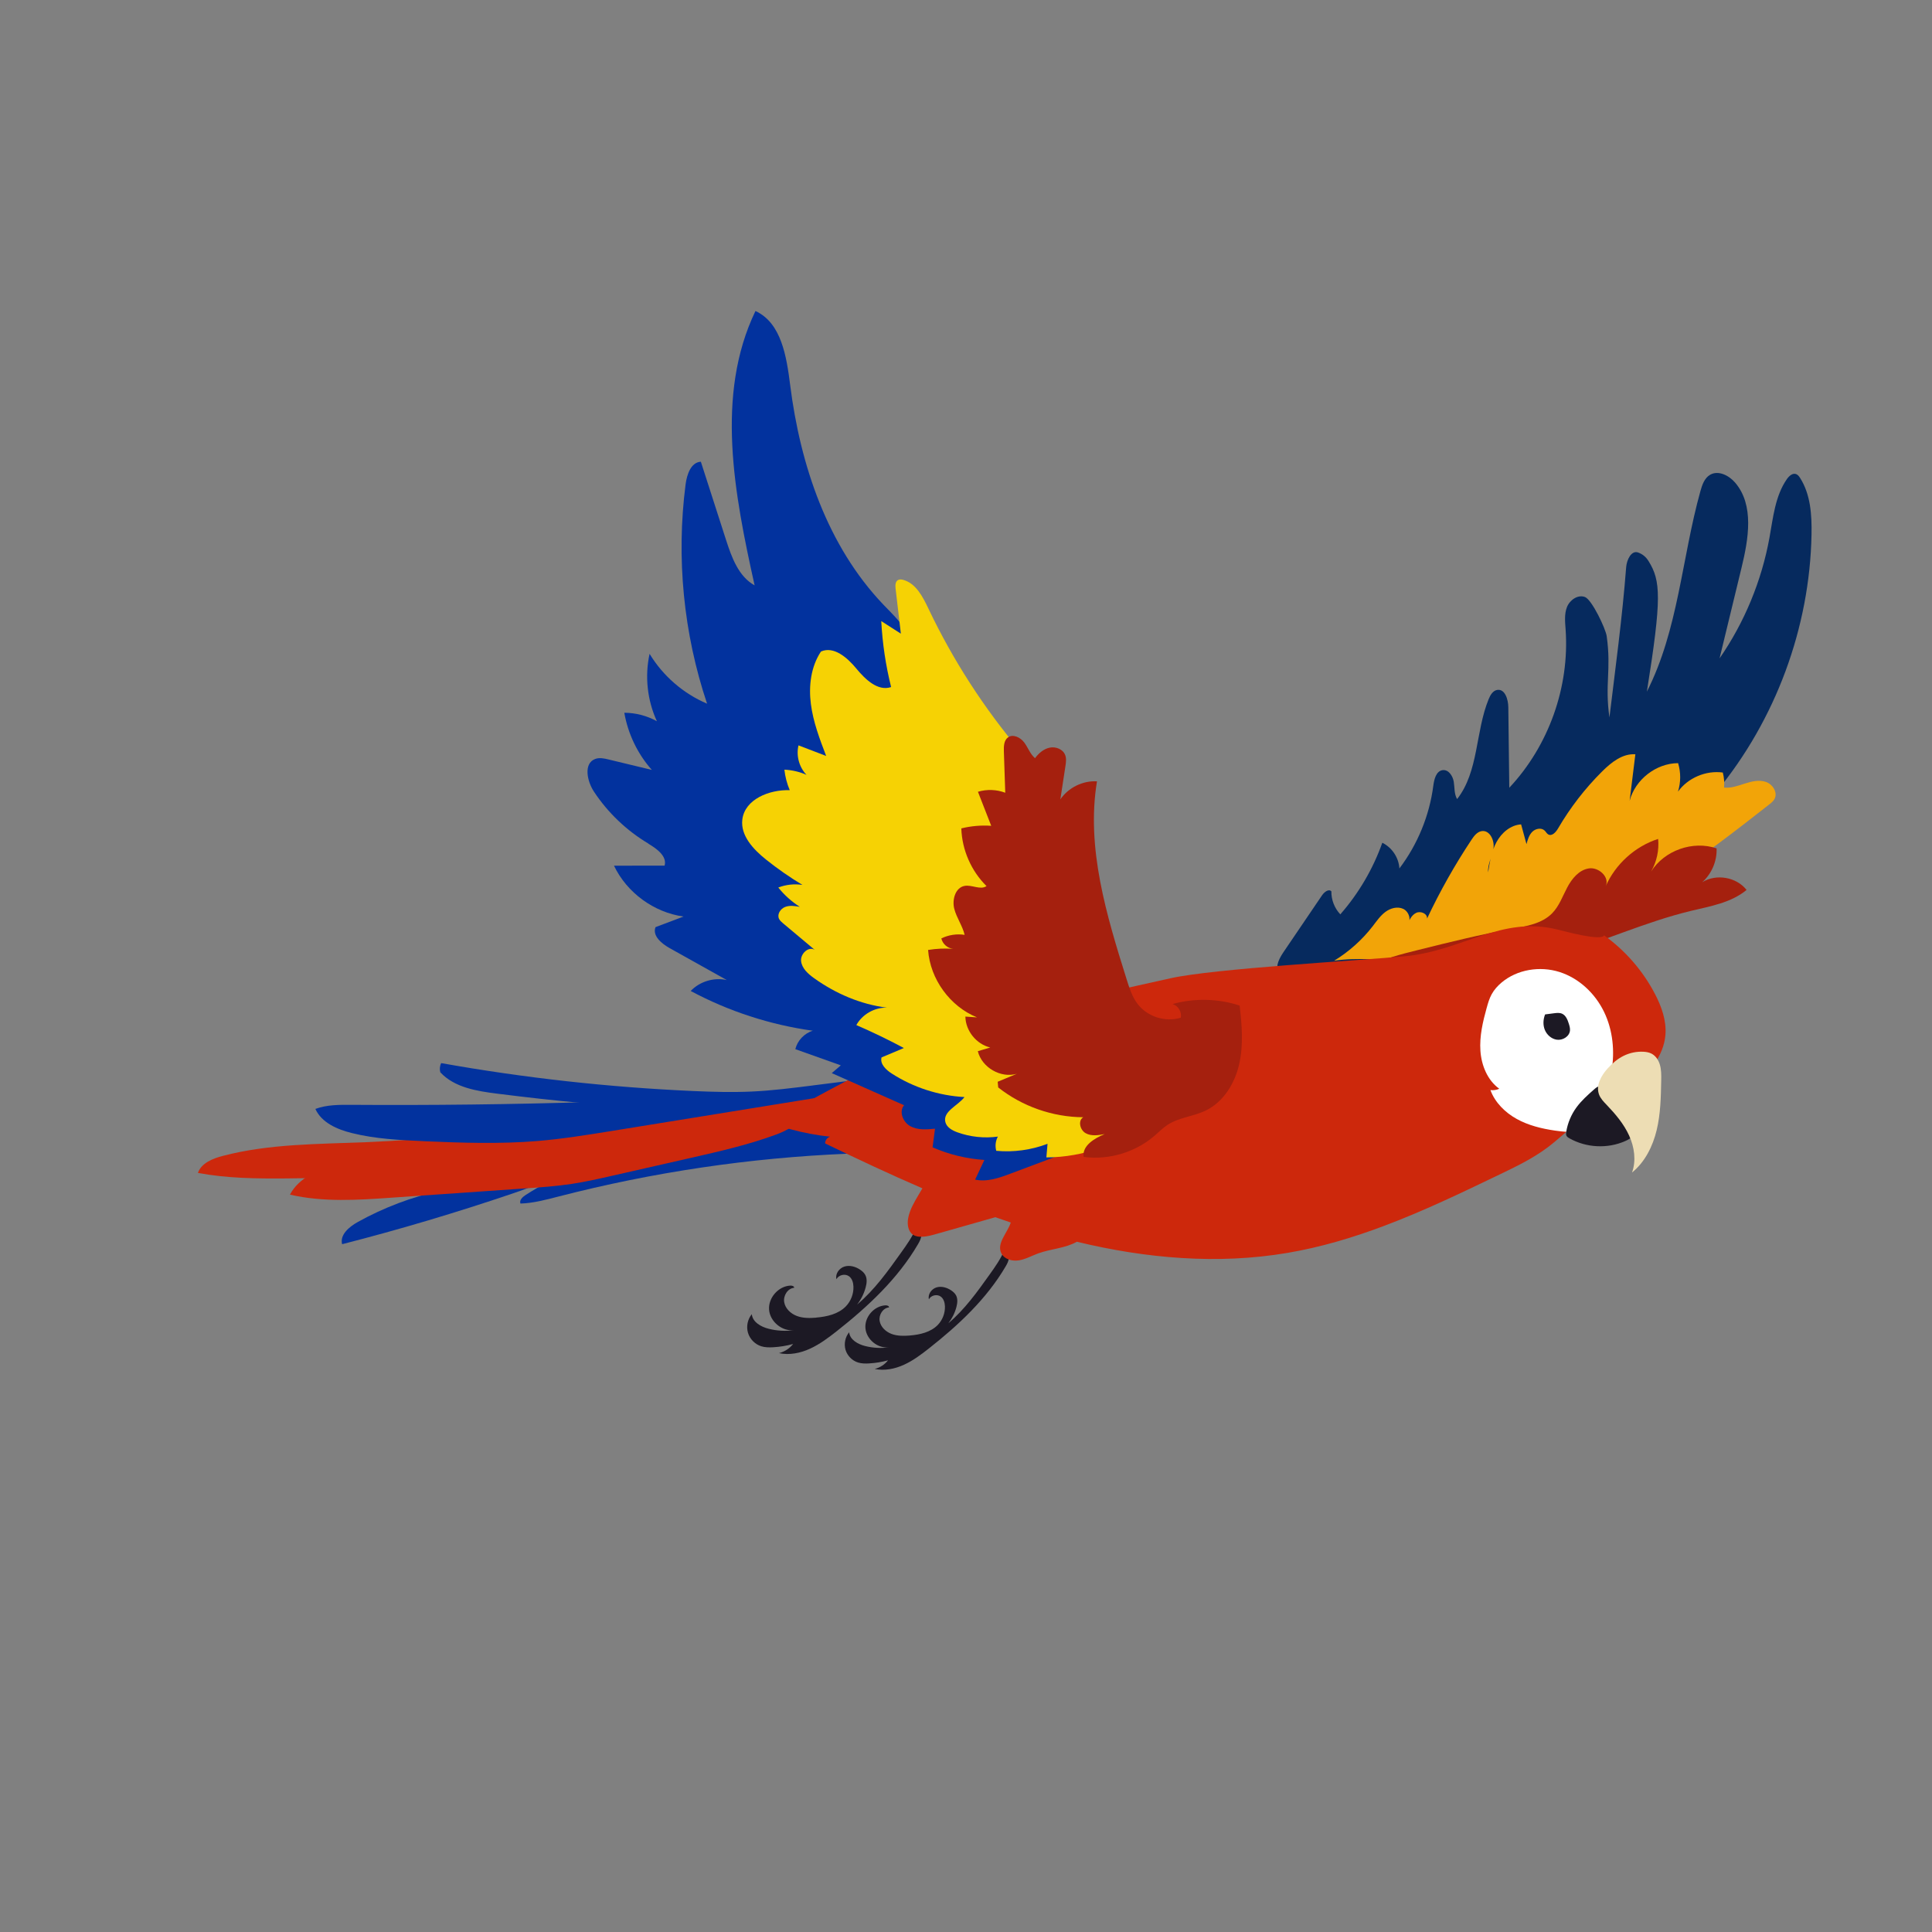 <?xml version="1.0" encoding="UTF-8"?>
<svg id="Layer_1" data-name="Layer 1" xmlns="http://www.w3.org/2000/svg" viewBox="0 0 500 500">
  <rect x="0" y="0" width="500" height="500" fill="#808080" stroke="none"/>
  <defs>
    <style>
      .cls-1 {
        fill: #edddb4;
      }

      .cls-2 {
        fill: #02329e;
      }

      .cls-3 {
        fill: #1c1924;
      }

      .cls-4 {
        fill: #a5200e;
      }

      .cls-5 {
        fill: #fff;
      }

      .cls-6 {
        fill: #cd280c;
      }

      .cls-7 {
        fill: #f6d204;
      }

      .cls-8 {
        fill: #062a5e;
      }

      .cls-9 {
        fill: #f2a408;
      }
    </style>
  </defs>
  <path class="cls-8" d="M360.81,251.29c4.67-.55,9.36-1.1,13.94-2.17,13.15-3.09,24.86-10.38,36.3-17.55,6.59-4.13,13.36-8.42,17.85-14.78.98-1.39,1.86-2.88,3.17-3.96,2.12-1.74,5.05-2.13,7.42-3.51,1.86-1.08,3.32-2.73,4.69-4.39,15.35-18.61,24.19-42.48,24.64-66.6.1-5.04-.24-10.35-2.94-14.61-.27-.42-.59-.86-1.06-1.03-.92-.33-1.83.51-2.39,1.32-3.03,4.37-3.55,9.94-4.5,15.17-2.03,11.16-6.46,21.88-12.91,31.21,1.89-7.81,3.79-15.62,5.68-23.43,1.81-7.46,3.34-16.23-1.65-22.06-1.6-1.87-4.37-3.27-6.49-2.02-1.45.85-2.05,2.61-2.5,4.24-4.82,17.29-5.7,35.88-13.85,51.87,3.86-24.21,3.62-28.67.42-33.8-.66-1.06-1.49-1.75-2.65-2.19-1.78-.68-2.98,1.86-3.13,3.77-1.01,13.16-2.83,26.47-4.33,38.91-1.24-8.75.52-12.3-.71-21.05-.27-1.92-3.8-9.39-5.6-10.11-1.83-.73-3.93.73-4.67,2.56-.73,1.83-.5,3.88-.36,5.85,1.04,14.87-4.38,30.08-14.58,40.94-.08-6.94-.17-13.89-.25-20.83-.02-2.03-.86-4.8-2.86-4.49-1.13.17-1.8,1.33-2.23,2.39-3.45,8.43-2.54,18.69-8.16,25.86-.79-1.32-.62-2.97-.87-4.49-.25-1.52-1.36-3.2-2.88-3-1.67.22-2.19,2.34-2.41,4.02-1,7.74-4.06,15.2-8.78,21.42-.16-2.79-1.91-5.42-4.42-6.65-2.41,6.79-6.12,13.11-10.87,18.53-1.5-1.58-2.35-3.77-2.31-5.95-.68-.73-1.83.17-2.4,1-3.28,4.84-6.57,9.68-9.85,14.51-1.11,1.63-2.26,3.62-1.56,5.46.97,2.53,4.45,2.66,7.15,2.35,7.64-.9,15.28-1.79,22.92-2.69Z"/>
  <path class="cls-9" d="M400.71,215.96c.95.51,1.94-.59,2.49-1.52,3.15-5.4,7-10.39,11.43-14.79,2.36-2.35,5.28-4.68,8.6-4.44-.49,4.01-.99,8.02-1.48,12.03,1.44-5.5,6.85-9.71,12.54-9.74.73,2.39.72,4.99-.03,7.37,2.6-3.57,7.23-5.54,11.6-4.94.33,1.27.44,2.6.32,3.9,1.85.19,3.66-.5,5.43-1.06,1.77-.57,3.71-1.02,5.46-.39,1.75.63,3.06,2.77,2.17,4.4-.32.59-.87,1.03-1.4,1.44-17.09,13.39-34.76,27.07-55.62,33.06-5.72,1.64-11.6,2.68-17.47,3.71-3.66.64-7.32,1.29-10.98,1.93-3.28.58-6.57,1.15-9.9,1.35-6.2.37-12.47-.59-18.6.37,3.84-2.35,7.26-5.4,10.01-8.97,1-1.3,1.94-2.68,3.25-3.66,1.31-.98,3.12-1.49,4.61-.8,1.48.69,2.21,2.87,1.09,4.07.5-1.19,1.11-2.47,2.27-3.03s2.95.19,2.82,1.48c3.33-7.07,7.18-13.89,11.5-20.4.66-.99,1.46-2.06,2.64-2.24,2.1-.32,3.38,2.43,3.04,4.52-.34,2.09-1.54,4.06-1.38,6.18.43-2.7.87-5.46,2.17-7.86,1.3-2.4,3.64-4.42,6.37-4.58.46,1.7.93,3.4,1.39,5.1.31-1.14.66-2.34,1.5-3.18s2.34-1.14,3.2-.32c.35.33.56.81.98,1.03Z"/>
  <path class="cls-4" d="M427.3,225.56c3.44-5.48,10.83-8.09,16.95-6,.14,3.28-1.27,6.59-3.73,8.77,3.6-2.27,8.85-1.37,11.49,1.98-3.98,3.32-9.37,4.22-14.41,5.43-11.86,2.86-23.02,8.08-34.75,11.41-15.73,4.47-32.44,5.47-48.59,2.92,3.94-2.01,8.27-3.1,12.56-4.17,8.16-2.03,16.32-4.07,24.59-5.54,3.69-.66,7.67-1.34,10.29-4.01,1.81-1.85,2.69-4.39,3.9-6.68s3.06-4.55,5.62-4.93c2.56-.38,5.43,2.29,4.33,4.63,2.53-5.75,7.59-10.32,13.57-12.26.29,2.91-.36,5.91-1.82,8.45Z"/>
  <g>
    <path class="cls-3" d="M211.24,341.01c-1.69.14-3.43.16-5.02-.44s-2.99-1.91-3.27-3.58c-.28-1.67.9-3.57,2.58-3.71.02-.42-.54-.59-.96-.57-3.11.13-5.78,3.17-5.53,6.26s3.39,5.65,6.47,5.28c-2.18.3-4.42.18-6.56-.36-2-.5-4.19-1.73-4.38-3.78-1.09,1.31-1.48,3.18-.99,4.82s1.83,2.99,3.46,3.49c.97.3,2.01.3,3.03.25,1.75-.1,3.5-.38,5.19-.85-.91,1.17-2.22,2.01-3.66,2.37,2.69.57,5.53,0,8.03-1.15,2.5-1.14,4.72-2.81,6.89-4.51,8.11-6.39,15.82-13.58,21.04-22.5.43-.74.86-1.52.89-2.38s-.45-1.79-1.29-1.99c-.99,2.36-2.49,4.47-3.98,6.55-3.41,4.79-6.87,9.63-11.36,13.41,1.03-1.32,1.79-2.85,2.22-4.47.28-1.05.41-2.22-.1-3.18-.3-.57-.79-1.01-1.33-1.37-1.18-.8-2.69-1.24-4.06-.82s-2.43,1.89-2.08,3.27c.59-1.12,2.24-1.5,3.26-.75.8.59,1.11,1.66,1.14,2.66.07,1.87-.65,3.76-1.95,5.11-1.95,2.02-4.9,2.68-7.7,2.92Z"/>
    <path class="cls-3" d="M235.46,345.63c-1.59.13-3.23.15-4.73-.41-1.49-.56-2.82-1.8-3.08-3.37-.26-1.57.85-3.36,2.43-3.49.02-.4-.51-.55-.9-.54-2.93.13-5.45,2.98-5.21,5.9.24,2.92,3.19,5.33,6.1,4.97-2.06.28-4.17.17-6.18-.34-1.88-.47-3.95-1.63-4.13-3.56-1.03,1.23-1.39,3-.94,4.54.46,1.54,1.72,2.82,3.26,3.29.92.28,1.9.29,2.85.23,1.65-.09,3.29-.36,4.89-.8-.86,1.1-2.09,1.9-3.45,2.23,2.53.54,5.21,0,7.57-1.08,2.36-1.07,4.45-2.64,6.49-4.25,7.64-6.02,14.9-12.8,19.82-21.19.41-.7.81-1.44.84-2.24.03-.81-.43-1.69-1.21-1.87-.94,2.22-2.35,4.21-3.75,6.17-3.21,4.51-6.47,9.07-10.7,12.64.97-1.24,1.69-2.68,2.09-4.21.26-.99.38-2.09-.09-3-.28-.53-.75-.95-1.25-1.29-1.11-.75-2.54-1.17-3.82-.78s-2.29,1.78-1.96,3.08c.55-1.06,2.11-1.41,3.07-.7.76.56,1.04,1.57,1.08,2.51.06,1.76-.62,3.54-1.84,4.81-1.84,1.9-4.62,2.53-7.26,2.75Z"/>
    <path class="cls-2" d="M141.96,304.58c-9.1-1.97-18.76-1.27-27.47,2-.45.17-.94.4-1.08.85-.14.46.47,1.01.8.66-7.56,1.65-14.87,4.41-21.63,8.17-2.21,1.23-4.68,3.29-4.04,5.74,14.87-3.81,29.59-8.19,44.12-13.12,3.25-1.1,6.54-2.26,9.31-4.29Z"/>
    <path class="cls-2" d="M134.69,311.48c3.35-.1,6.61-.99,9.85-1.82,24.45-6.31,49.57-10.03,74.81-11.08.88-.04,2.06-.41,1.94-1.27-.05-.39.55-3.05.25-3.3-2.79-2.27-6.72-2.25-10.29-2.65-1.63-.18-3.27.07-4.88.31-11.68,1.78-23.36,3.55-35.04,5.33-3.38.51-6.76,1.03-10.1,1.77-8.94,1.97-17.52,5.55-25.22,10.51-.78.51-1.67,1.34-1.31,2.2Z"/>
    <path class="cls-6" d="M200.63,293.71c2.88-1.05,6.02-2.6,6.9-5.54-12.85-1.38-25.82.59-38.73.03-4.19-.18-8.38-.63-12.57-.66-4.37-.03-8.73.38-13.07.9-18.99,2.27-37.74,6.5-55.87,12.59-4.77,1.6-9.91,3.69-12.25,8.14,8.63,2,17.62,1.4,26.45.78,11.47-.8,22.94-1.59,34.4-2.39,4.04-.28,8.1-.56,12.1-1.17,3.6-.55,7.15-1.35,10.7-2.16,6.7-1.52,13.4-3.05,20.1-4.57,7.36-1.67,14.74-3.35,21.83-5.95Z"/>
    <path class="cls-6" d="M205.25,288.73c1.82-.28,3.71-.6,5.21-1.67,1.5-1.07,2.44-3.15,1.64-4.81-10.87,3-22.13,4.59-33.4,4.73-4.94.06-9.89-.15-14.82.18-6.09.41-12.09,1.66-18.1,2.76-16.88,3.08-33.97,4.98-51.12,5.68-12.4.51-24.97.4-36.98,3.54-2.63.69-5.56,1.84-6.46,4.41,7.5,1.41,15.18,1.49,22.82,1.43,13.84-.12,27.7-.7,41.43-2.41,5.29-.66,10.55-1.48,15.82-2.3,4.88-.76,9.75-1.52,14.63-2.28,12.66-1.97,25.32-3.95,37.99-5.92,7.12-1.11,14.24-2.22,21.36-3.33Z"/>
    <path class="cls-2" d="M210.32,280.92c-5.25.66-10.51,1.33-15.79,1.57-5.01.23-10.03.09-15.04-.13-21.9-.97-43.73-3.38-65.31-7.23-.37.73-.45,1.6-.23,2.38,3.66,3.95,9.46,4.87,14.81,5.54,28.84,3.6,58.39,6.21,86.76-.15,2.8-.63,5.77-1.45,7.67-3.61-4.28.54-8.57,1.08-12.85,1.62Z"/>
    <path class="cls-2" d="M109.66,295.34c9.82.43,19.68.76,29.47-.05,6.44-.54,12.82-1.57,19.2-2.6,17.85-2.89,35.7-5.78,53.55-8.67,1.15-.19,2.58-.68,2.63-1.84-41.1,2.78-82.31,4.03-123.51,3.75-3.16-.02-6.41-.04-9.38,1.06,1.61,3.57,5.66,5.31,9.46,6.25,6.06,1.51,12.34,1.82,18.58,2.09Z"/>
    <path class="cls-6" d="M428.31,257.25c-3.12-6-7.67-11.24-13.17-15.18-.69,1.57-10.33-1.08-11.99-1.49-14.74-3.67-24.54,5.51-39.66,6.91-11.49,1.07-49.35,3.17-60.6,5.69-43.51,9.74-59.34,12.31-98.1,34.34-1.34.76-2.88,2.19-2.15,3.55.38.7,1.22.98,1.98,1.19,3.35.91,6.77,1.55,10.22,1.92-.75.2-1.32.96-1.3,1.74,8.32,4.01,16.69,7.96,25.18,11.62-.35.6-.7,1.19-1.06,1.79-1.1,1.86-2.21,3.77-2.62,5.89-.3,1.57-.07,3.46,1.27,4.34.7.46,1.57.55,2.4.51,1.3-.06,2.57-.42,3.82-.78,5.02-1.43,10.04-2.86,15.07-4.28,1.33.47,2.66.93,3.99,1.38-.87,2.68-3.69,5.35-2.47,7.91.76,1.59,2.82,2.16,4.56,1.88,1.74-.28,3.31-1.18,4.97-1.79,3.28-1.2,7.09-1.33,10.03-3.03,17.87,4.33,36.48,5.96,54.56,2.88,8.55-1.45,16.9-3.94,25.01-7,10.16-3.82,19.96-8.53,29.75-13.24,4.27-2.05,8.57-4.12,12.38-6.95,3.02-2.24,5.68-4.92,8.68-7.18,4.3-3.24,9.23-5.58,13.5-8.85s8.02-7.83,8.45-13.2c.3-3.68-1-7.32-2.71-10.6Z"/>
    <path class="cls-5" d="M384.76,260.8c-1.01,3.64-1.89,7.38-1.63,11.15.26,3.77,1.82,7.61,4.88,9.82-.71.32-1.52.44-2.29.34,1.19,3.23,3.8,5.81,6.82,7.48,3.02,1.67,6.43,2.5,9.84,3,2.27.33,4.6.53,6.86.12,4.55-.81,8.56-4.18,10.14-8.53-2.25-.63-4.04-2.66-4.38-4.96.69-.27,1.05-1.19.71-1.85.45-.01.89-.03,1.34-.04.9-5.22.37-10.75-1.95-15.51s-6.49-8.69-11.54-10.28c-5.05-1.59-10.93-.66-14.98,2.76-1.01.85-1.9,1.85-2.54,3.01-.6,1.09-.95,2.3-1.28,3.5Z"/>
    <path class="cls-3" d="M405.35,292.88c-.06.36-.1.74.06,1.06.15.29.44.48.73.64,4.36,2.48,9.9,2.76,14.48.72,1.58-.7,3.2-1.89,3.39-3.61.17-1.52-.84-2.9-1.79-4.1-1.83-2.32-3.75-4.7-6.38-6.06-.6-.31-1.28-.57-1.94-.42-.55.12-.99.51-1.41.88-1.62,1.43-3.25,2.88-4.52,4.63-1.34,1.84-2.24,3.99-2.62,6.24Z"/>
    <path class="cls-1" d="M416.09,276.48c1.19-1.3,2.55-2.48,4.14-3.25,1.57-.77,3.33-1.13,5.08-1.04.72.04,1.44.15,2.08.48,1.06.54,1.78,1.6,2.14,2.73.44,1.37.42,2.85.39,4.29-.08,4.3-.17,8.63-1.18,12.81-1.01,4.18-3.03,8.24-6.37,10.95,1.11-3.09.61-6.59-.76-9.58-1.36-2.99-3.52-5.54-5.79-7.91-.77-.8-1.57-1.62-1.97-2.65-.91-2.35.53-4.96,2.23-6.82Z"/>
    <path class="cls-3" d="M406.31,266.69c-.14,1.56-1.9,2.62-3.44,2.38-1.36-.21-2.53-1.24-3.06-2.51s-.45-2.75.06-4.03c.77-.1,1.54-.2,2.31-.3.7-.09,1.43-.17,2.07.11.97.43,1.42,1.53,1.74,2.54.19.59.37,1.19.32,1.81Z"/>
  </g>
  <path class="cls-2" d="M167.81,218.36c2.18,1.3,4.86,3.22,4.19,5.66-4.37,0-8.73.01-13.1.02,3.34,6.99,10.33,12.1,18,13.16-2.42.91-4.83,1.83-7.25,2.74-.88,2.22,1.55,4.25,3.63,5.42,4.94,2.76,9.88,5.52,14.82,8.28-3.32-.76-7,.36-9.35,2.82,9.81,5.26,20.57,8.76,31.6,10.29-2.19.66-3.97,2.54-4.52,4.77,3.92,1.4,7.84,2.79,11.77,4.19-.78.67-1.56,1.34-2.34,2.01,6.24,2.77,12.47,5.54,18.71,8.31-1.39,1.66-.27,4.41,1.64,5.44,1.91,1.03,4.21.85,6.37.64-.21,1.61-.42,3.21-.63,4.82,4.24,1.85,8.8,2.96,13.41,3.26-.8,1.7-1.6,3.39-2.4,5.09,3.07.68,6.22-.44,9.17-1.55,4.86-1.83,9.73-3.66,14.59-5.48.6-.22,1.24-.49,1.55-1.05.54-1-.32-2.17-1.16-2.93-4.09-3.7-9.15-6.12-13.58-9.4-5.57-4.12-10.05-9.51-14.44-14.87-3.97-4.85-7.96-9.76-10.79-15.36-6.28-12.39-6.42-26.97-4.91-40.78,1.5-13.81,4.5-27.54,3.98-41.42-.09-2.31-.28-4.65-1.1-6.81-1.39-3.64-4.4-6.37-7.09-9.19-14.44-15.14-21.47-36.05-24.09-56.81-.93-7.33-2.26-16.07-8.98-19.14-10.46,21.75-5.45,47.43-.22,71-4.15-2.3-5.93-7.23-7.39-11.75-2.17-6.75-4.35-13.5-6.52-20.25-2.56.14-3.62,3.31-3.95,5.86-2.46,19.02-.54,38.59,5.56,56.76-6.14-2.61-11.43-7.19-14.88-12.9-1.27,5.81-.6,12.03,1.89,17.44-2.57-1.42-5.49-2.18-8.43-2.19.95,5.46,3.44,10.65,7.12,14.79-3.73-.9-7.47-1.8-11.2-2.7-1.15-.28-2.38-.55-3.49-.12-3.03,1.18-2.07,5.75-.28,8.46,3.61,5.46,8.47,10.09,14.1,13.44Z"/>
  <path class="cls-7" d="M288.61,292.27c.51-6.79-3.93-12.8-7-18.87-10.35-20.48-5.81-45.24-11.37-67.5-.56-2.23-1.23-4.46-2.36-6.46-1.01-1.77-2.37-3.32-3.69-4.88-9.51-11.24-17.57-23.72-23.9-37.02-1.47-3.08-3.22-6.54-6.5-7.46-.46-.13-.99-.2-1.41.05-.7.41-.69,1.41-.6,2.22.45,3.88.9,7.76,1.36,11.64-1.69-1.08-3.38-2.17-5.07-3.25.3,5.75,1.15,11.48,2.55,17.07-3.44,1.17-6.7-2-9.02-4.81-2.32-2.81-5.8-5.85-9.13-4.39-2.61,3.91-3.21,8.88-2.62,13.54s2.28,9.1,3.96,13.49c-2.39-.91-4.78-1.83-7.16-2.74-.64,2.67.17,5.65,2.07,7.63-1.8-.8-3.75-1.25-5.72-1.34.2,1.83.67,3.62,1.39,5.31-5.3-.19-11.67,2.36-12.28,7.63-.48,4.15,2.86,7.7,6.12,10.31,3,2.4,6.16,4.6,9.45,6.58-2.1-.33-4.28-.09-6.26.67,1.57,1.96,3.46,3.65,5.57,5-1.26-.22-2.6-.44-3.8.03-1.2.46-2.12,1.87-1.59,3.04.22.48.64.84,1.04,1.18,2.74,2.3,5.48,4.6,8.23,6.9-1.6-1.04-3.77,1-3.55,2.9s1.82,3.31,3.37,4.42c5.56,3.98,12.04,6.77,18.82,7.62-3.18-.08-6.35,1.72-7.89,4.51,4.18,1.81,8.29,3.79,12.3,5.94-1.93.81-3.85,1.62-5.78,2.43-.45,1.69,1.14,3.2,2.61,4.15,5.61,3.62,12.18,5.75,18.86,6.11-1.75,2.27-5.65,3.7-4.95,6.48.35,1.38,1.79,2.17,3.13,2.65,3.33,1.2,6.95,1.58,10.46,1.1-.61,1.11-.76,2.46-.42,3.68,4.48.42,9.06-.21,13.27-1.81-.1,1.17-.2,2.34-.3,3.52,4.81-.03,9.62-.88,14.15-2.51.88-.32,1.78-.68,2.43-1.35.85-.89,1.15-2.17,1.24-3.39Z"/>
  <path class="cls-4" d="M246.69,245.56c-1.45-.13-2.76-1.28-3.07-2.7,1.85-.91,3.99-1.24,6.03-.92-.56-2.36-2.09-4.41-2.69-6.76s.29-5.47,2.67-5.91c1.91-.35,4.09,1.14,5.68.05-3.96-3.91-6.35-9.37-6.52-14.93,2.52-.63,5.15-.85,7.74-.67-1.15-2.94-2.3-5.87-3.44-8.81,2.3-.69,4.83-.6,7.07.25-.12-3.58-.24-7.16-.36-10.74-.04-1.29.01-2.8,1.05-3.57,1.32-.98,3.25,0,4.23,1.32.98,1.32,1.53,2.98,2.78,4.05.95-1.28,2.24-2.41,3.81-2.73,1.56-.32,3.4.39,3.99,1.88.36.91.22,1.94.07,2.92-.44,2.86-.88,5.72-1.31,8.58,2.08-3.04,5.81-4.88,9.48-4.66-2.84,17.21,2.45,34.61,7.68,51.26.69,2.2,1.4,4.44,2.78,6.28,2.51,3.36,7.22,4.88,11.22,3.63.32-1.48-.67-3.13-2.14-3.53,5.66-1.58,11.8-1.44,17.38.39.59,5.05,1.01,10.22-.12,15.18s-4.05,9.74-8.62,11.97c-3.2,1.56-6.99,1.79-9.96,3.75-1.21.8-2.23,1.86-3.34,2.81-4.98,4.28-11.82,6.32-18.33,5.46-.44-2.87,2.76-4.81,5.44-5.91-1.65.31-3.46.59-4.92-.23-1.47-.82-2.05-3.23-.63-4.13-7.91-.04-15.79-2.8-22-7.71-.05-.49-.09-.98-.14-1.47,1.65-.69,3.3-1.38,4.95-2.06-4.17,1.2-9.05-1.63-10.09-5.85,1.08-.32,2.15-.64,3.22-.96-3.59-.84-6.38-4.31-6.44-8,1,.07,2.01.14,3.01.21-7.01-2.86-12.12-9.9-12.66-17.45,2.14-.35,4.32-.45,6.47-.29Z"/>
</svg>
